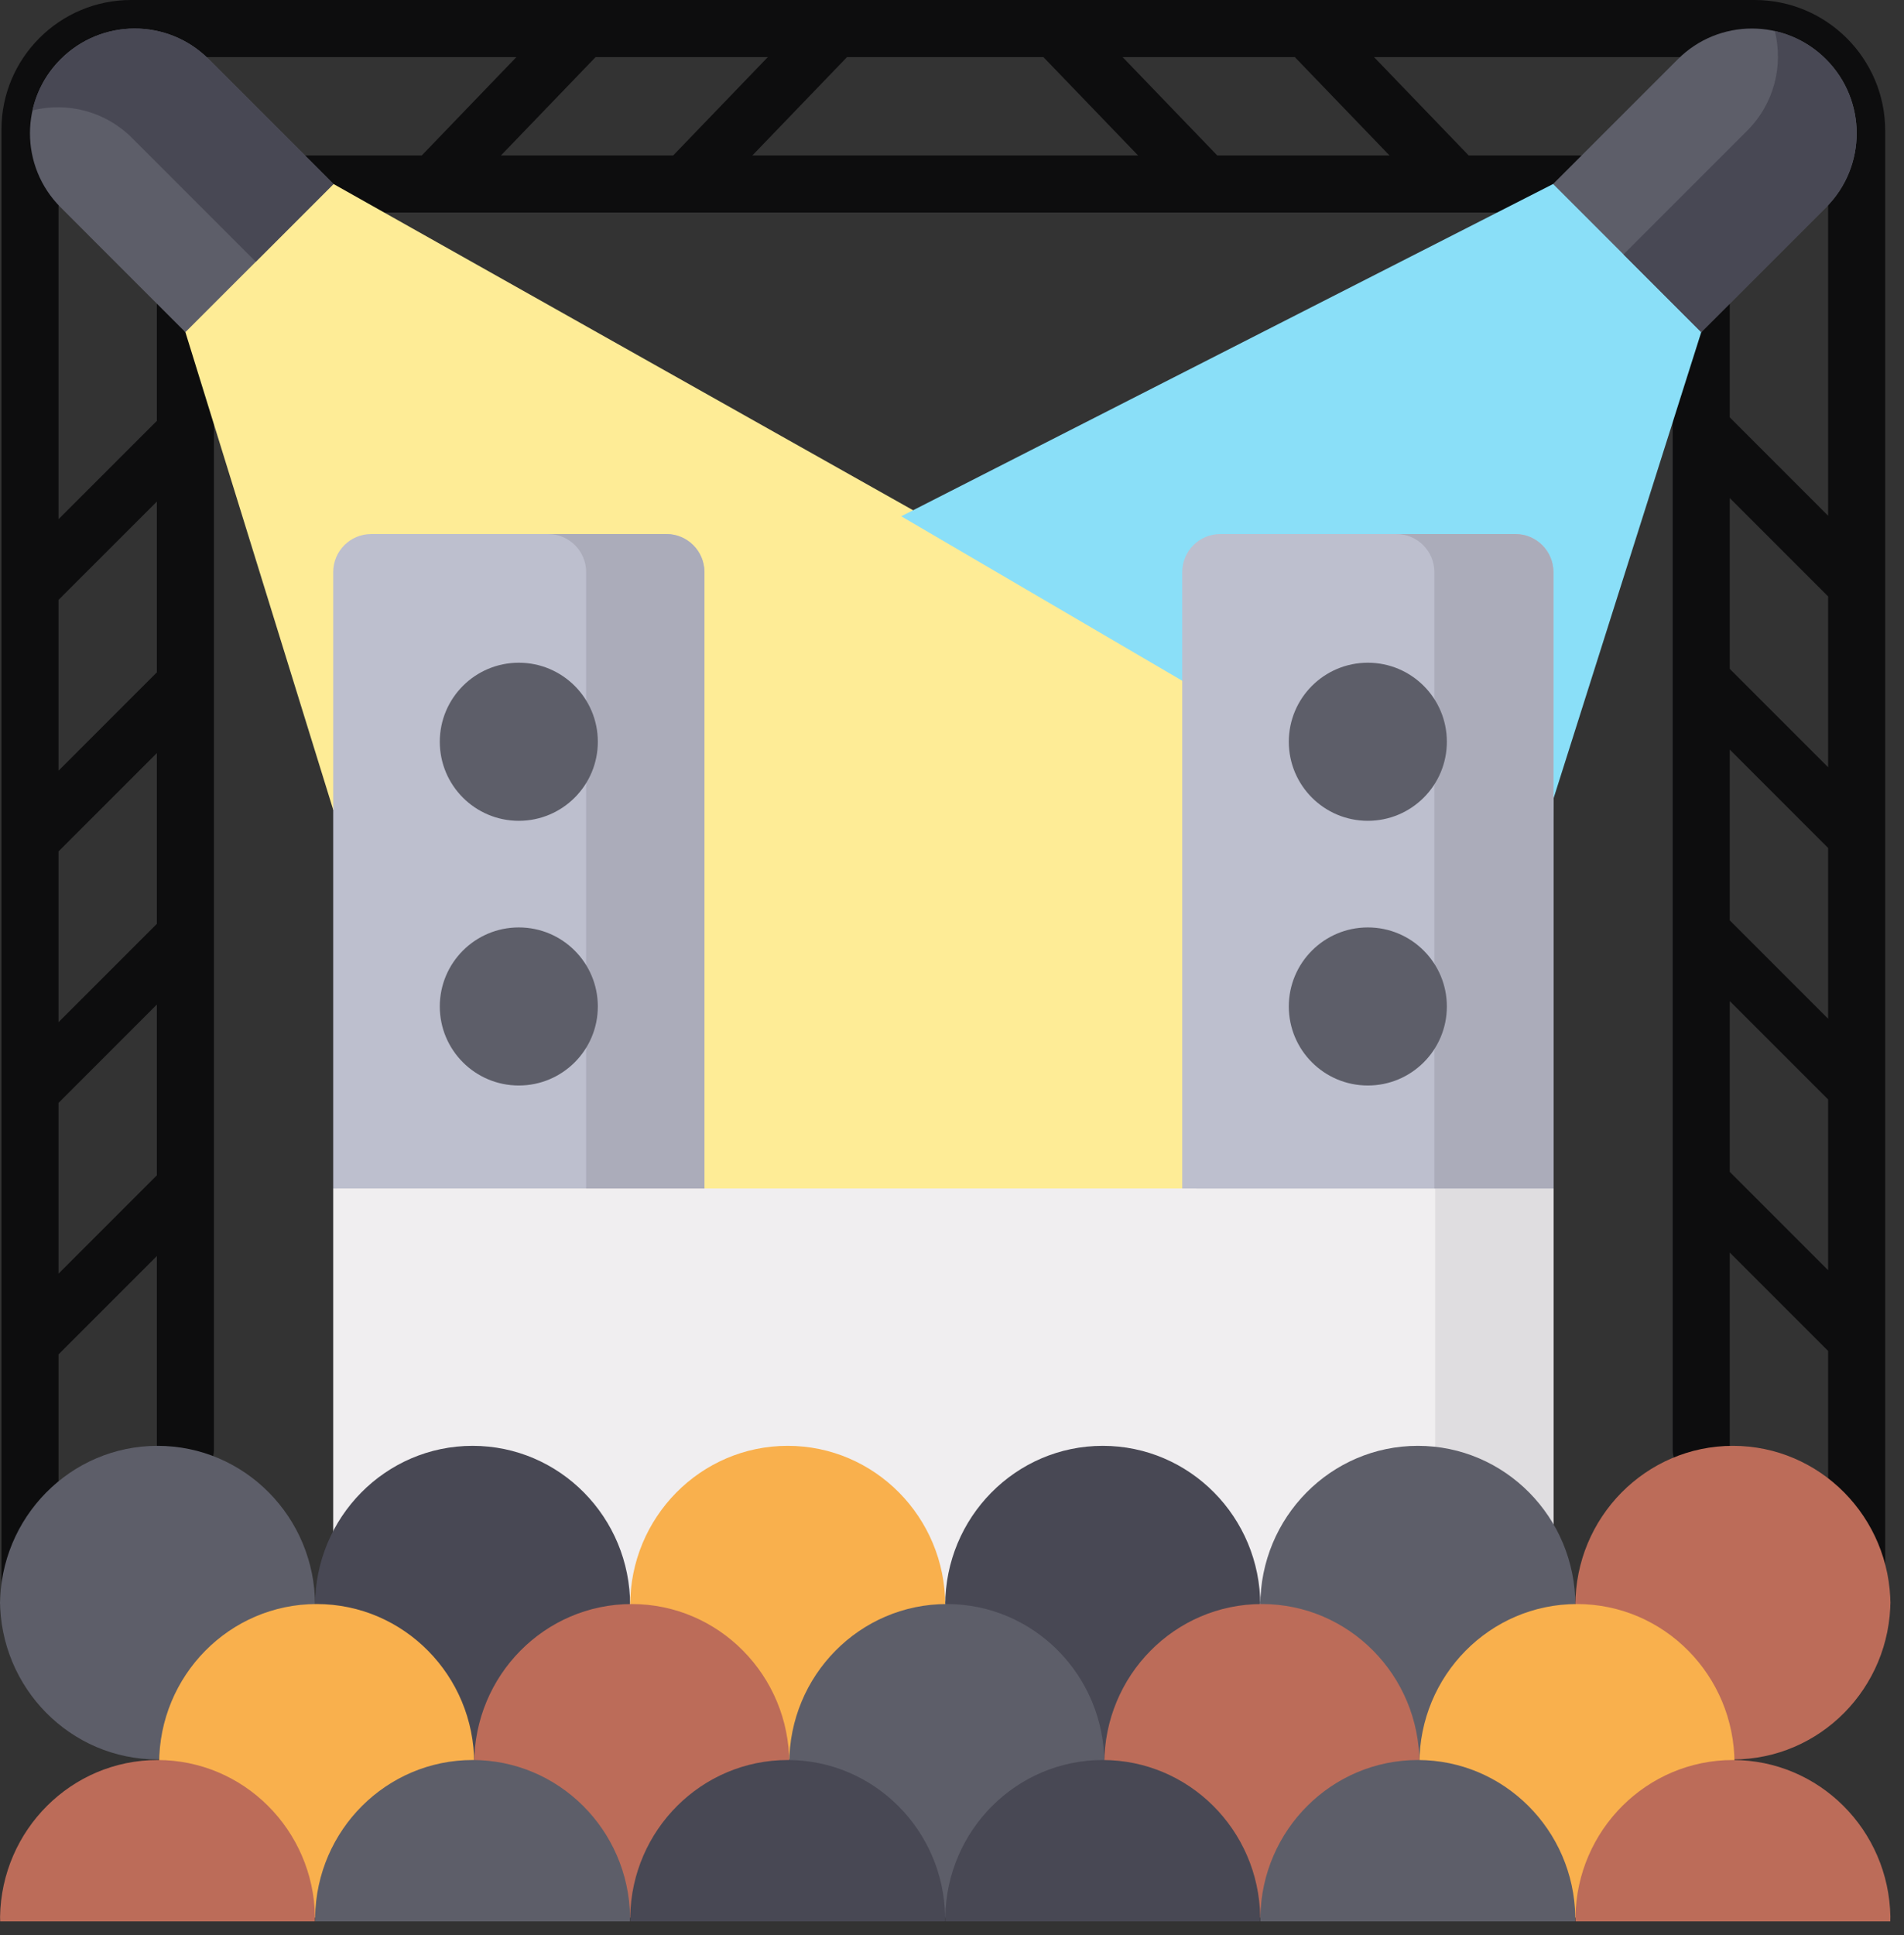 <svg width="125" height="127" viewBox="0 0 125 127" fill="none" xmlns="http://www.w3.org/2000/svg">
<rect x="0" y="0" width="125" height="127" fill="#333333" stroke="none"/>
<path d="M115.191 0H8.604C3.912 0 0.095 3.817 0.095 8.509V105.881C0.095 106.915 0.933 107.754 1.968 107.754C3.002 107.754 3.841 106.915 3.841 105.881V88.895L10.299 82.437V95.143C10.299 96.177 11.137 97.016 12.172 97.016C13.206 97.016 14.045 96.177 14.045 95.143V13.95H109.815V95.143C109.815 96.177 110.654 97.016 111.688 97.016C112.723 97.016 113.561 96.177 113.561 95.143V82.21L120.02 88.668V105.881C120.02 106.915 120.858 107.754 121.892 107.754C122.927 107.754 123.765 106.915 123.765 105.881V8.574C123.765 3.846 119.919 0 115.191 0ZM10.299 77.139L3.84 83.597V72.389L10.299 65.931V77.139ZM10.299 60.633L3.84 67.091V55.883L10.299 49.425V60.633ZM10.299 44.127L3.84 50.585V39.376L10.299 32.918V44.127ZM12.171 10.204C11.925 10.204 11.682 10.252 11.455 10.347C11.227 10.441 11.021 10.579 10.847 10.753C10.673 10.927 10.535 11.133 10.441 11.36C10.347 11.588 10.299 11.831 10.299 12.077V27.621L3.84 34.079V8.509C3.84 5.883 5.977 3.746 8.604 3.746H33.904L27.688 10.204H12.171ZM32.887 10.204L39.103 3.746H50.411L44.194 10.204H32.887ZM49.393 10.204L55.61 3.746H68.5L74.717 10.204H49.393ZM79.915 10.204L73.699 3.746H85.006L91.223 10.204H79.915ZM120.019 83.37L113.561 76.912V65.704L120.019 72.162V83.37ZM120.019 66.864L113.561 60.406V49.197L120.019 55.656V66.864ZM120.019 50.358L113.561 43.9V32.691L120.019 39.149V50.358ZM120.019 33.852L113.561 27.393V12.077C113.561 11.043 112.723 10.204 111.688 10.204H96.422L90.205 3.746H115.191C117.853 3.746 120.019 5.912 120.019 8.574V33.852H120.019Z" fill="#0D0D0E"/>
<path d="M21.875 53.149L12.172 21.803L12.111 21.726V12.077H21.897L78.536 43.951V78.911H22.1V53.19" fill="#FEEC96"/>
<path d="M101.963 12.077H111.749V21.726L111.688 21.803L101.985 52.425L101.845 58.857L59.168 33.886L101.963 12.077Z" fill="#8ADFF8"/>
<path d="M21.875 105.88V78.002H101.985V105.88" fill="#F0EEF0"/>
<path d="M94.22 78.002H101.986V105.88H94.22V78.002Z" fill="#DFDDE0"/>
<path d="M12.171 21.802L3.982 13.612C1.296 10.927 1.296 6.573 3.982 3.887C6.667 1.201 11.021 1.201 13.707 3.887L21.897 12.077L12.171 21.802Z" fill="#5D5E69"/>
<path d="M8.666 9.054L16.793 17.181L21.897 12.077L13.707 3.887C11.022 1.201 6.667 1.201 3.982 3.887C3.059 4.807 2.418 5.972 2.135 7.245C4.4 6.681 6.896 7.283 8.666 9.054Z" fill="#484854"/>
<path d="M101.963 12.077L110.153 3.887C112.838 1.201 117.193 1.201 119.878 3.887C122.564 6.573 122.564 10.927 119.878 13.612L111.688 21.802L101.963 12.077Z" fill="#5D5E69"/>
<path d="M114.711 8.572L106.584 16.699L111.688 21.803L119.878 13.613C122.564 10.927 122.564 6.573 119.878 3.888C118.957 2.965 117.792 2.324 116.52 2.041C117.084 4.306 116.481 6.801 114.711 8.572Z" fill="#484854"/>
<path d="M46.245 78.002H21.875V37.548C21.875 36.169 22.992 35.051 24.372 35.051H43.748C45.128 35.051 46.246 36.169 46.246 37.548V78.002H46.245Z" fill="#BDBFCE"/>
<path d="M43.749 35.051H35.983C37.362 35.051 38.481 36.169 38.481 37.548V78.002H46.246V37.548C46.246 36.169 45.128 35.051 43.749 35.051Z" fill="#ABACBA"/>
<path d="M34.06 53.872C36.926 53.872 39.248 51.549 39.248 48.684C39.248 45.819 36.926 43.496 34.06 43.496C31.195 43.496 28.873 45.819 28.873 48.684C28.873 51.549 31.195 53.872 34.06 53.872Z" fill="#5D5E69"/>
<path d="M34.06 71.245C36.926 71.245 39.248 68.923 39.248 66.058C39.248 63.192 36.926 60.87 34.06 60.87C31.195 60.87 28.873 63.192 28.873 66.058C28.873 68.923 31.195 71.245 34.06 71.245Z" fill="#5D5E69"/>
<path d="M77.615 78.002V37.548C77.615 36.169 78.733 35.051 80.112 35.051H99.489C100.868 35.051 101.986 36.169 101.986 37.548V78.002H77.615Z" fill="#BDBFCE"/>
<path d="M99.488 35.051H91.67C93.049 35.051 94.167 36.169 94.167 37.548V78.002H101.985V37.548C101.985 36.169 100.867 35.051 99.488 35.051Z" fill="#ABACBA"/>
<path d="M89.8 53.872C92.665 53.872 94.988 51.549 94.988 48.684C94.988 45.819 92.665 43.496 89.8 43.496C86.935 43.496 84.612 45.819 84.612 48.684C84.612 51.549 86.935 53.872 89.8 53.872Z" fill="#5D5E69"/>
<path d="M89.8 71.245C92.665 71.245 94.988 68.923 94.988 66.058C94.988 63.192 92.665 60.87 89.8 60.87C86.935 60.87 84.612 63.192 84.612 66.058C84.612 68.923 86.935 71.245 89.8 71.245Z" fill="#5D5E69"/>
<path d="M0 105.006C0 110.79 4.631 115.479 10.342 115.479C16.055 115.479 20.685 110.79 20.685 105.006V105.367C20.685 99.584 16.055 94.895 10.342 94.895C4.631 94.895 0 99.584 0 105.367" fill="#5D5E69"/>
<path d="M20.685 105.006C20.685 110.79 25.316 115.479 31.028 115.479C36.74 115.479 41.37 110.79 41.37 105.006V105.367C41.37 99.584 36.74 94.895 31.028 94.895C25.316 94.895 20.685 99.584 20.685 105.367" fill="#484854"/>
<path d="M41.371 105.006C41.371 110.79 46.001 115.479 51.713 115.479C57.425 115.479 62.056 110.79 62.056 105.006V105.367C62.056 99.584 57.425 94.895 51.713 94.895C46.001 94.895 41.371 99.584 41.371 105.367" fill="#F9B04D"/>
<path d="M62.055 105.006C62.055 110.79 66.686 115.479 72.398 115.479C78.11 115.479 82.74 110.79 82.74 105.006V105.367C82.74 99.584 78.11 94.895 72.398 94.895C66.686 94.895 62.055 99.584 62.055 105.367" fill="#484854"/>
<path d="M82.74 105.006C82.74 110.79 87.371 115.479 93.083 115.479C98.795 115.479 103.425 110.79 103.425 105.006V105.367C103.425 99.584 98.795 94.895 93.083 94.895C87.371 94.895 82.74 99.584 82.74 105.367" fill="#5D5E69"/>
<path d="M103.425 105.006C103.425 110.79 108.056 115.479 113.768 115.479C119.48 115.479 124.11 110.79 124.11 105.006V105.367C124.11 99.584 119.48 94.895 113.768 94.895C108.056 94.895 103.425 99.584 103.425 105.367" fill="#BC6C59"/>
<path d="M10.447 115.39C10.447 121.173 15.077 125.862 20.789 125.862C26.501 125.862 31.132 121.173 31.132 115.39V115.751C31.132 109.967 26.501 105.278 20.789 105.278C15.077 105.278 10.447 109.967 10.447 115.751" fill="#F9B04D"/>
<path d="M31.132 115.39C31.132 121.173 35.762 125.862 41.474 125.862C47.186 125.862 51.817 121.173 51.817 115.39V115.751C51.817 109.967 47.186 105.278 41.474 105.278C35.762 105.278 31.132 109.967 31.132 115.751" fill="#BC6C59"/>
<path d="M51.816 115.39C51.816 121.173 56.447 125.862 62.159 125.862C67.871 125.862 72.501 121.173 72.501 115.39V115.751C72.501 109.967 67.871 105.278 62.159 105.278C56.447 105.278 51.816 109.967 51.816 115.751" fill="#5D5E69"/>
<path d="M72.501 115.39C72.501 121.173 77.132 125.862 82.844 125.862C88.556 125.862 93.187 121.173 93.187 115.39V115.751C93.187 109.967 88.556 105.278 82.844 105.278C77.132 105.278 72.501 109.967 72.501 115.751" fill="#BC6C59"/>
<path d="M93.187 115.39C93.187 121.173 97.817 125.862 103.53 125.862C109.242 125.862 113.872 121.173 113.872 115.39V115.751C113.872 109.967 109.242 105.278 103.53 105.278C97.817 105.278 93.187 109.967 93.187 115.751" fill="#F9B04D"/>
<path d="M20.673 126.108C20.677 126.008 20.679 125.908 20.68 125.807C20.585 120.107 15.995 115.516 10.342 115.516C4.69 115.516 0.1 120.107 0.004 125.807C0.006 125.908 0.007 126.008 0.012 126.108H20.673Z" fill="#BC6C59"/>
<path d="M41.358 126.108C41.363 126.008 41.364 125.908 41.366 125.807C41.27 120.107 36.68 115.516 31.028 115.516C25.375 115.516 20.785 120.107 20.689 125.807C20.691 125.908 20.692 126.008 20.697 126.108H41.358Z" fill="#5D5E69"/>
<path d="M62.043 126.108C62.047 126.008 62.048 125.908 62.05 125.807C61.954 120.107 57.364 115.516 51.712 115.516C46.06 115.516 41.47 120.107 41.374 125.807C41.376 125.908 41.377 126.008 41.381 126.108H62.043ZM82.728 126.108C82.732 126.008 82.734 125.908 82.735 125.807C82.639 120.107 78.049 115.516 72.397 115.516C66.745 115.516 62.155 120.107 62.059 125.807C62.061 125.908 62.062 126.008 62.066 126.108H82.728Z" fill="#484854"/>
<path d="M103.413 126.108C103.417 126.008 103.419 125.908 103.42 125.807C103.325 120.107 98.734 115.516 93.082 115.516C87.43 115.516 82.84 120.107 82.744 125.807C82.746 125.908 82.747 126.008 82.751 126.108H103.413Z" fill="#5D5E69"/>
<path d="M124.098 126.108C124.103 126.008 124.104 125.908 124.106 125.807C124.01 120.107 119.42 115.516 113.768 115.516C108.115 115.516 103.525 120.107 103.43 125.807C103.431 125.908 103.433 126.008 103.437 126.108H124.098Z" fill="#BC6C59"/>
</svg>
